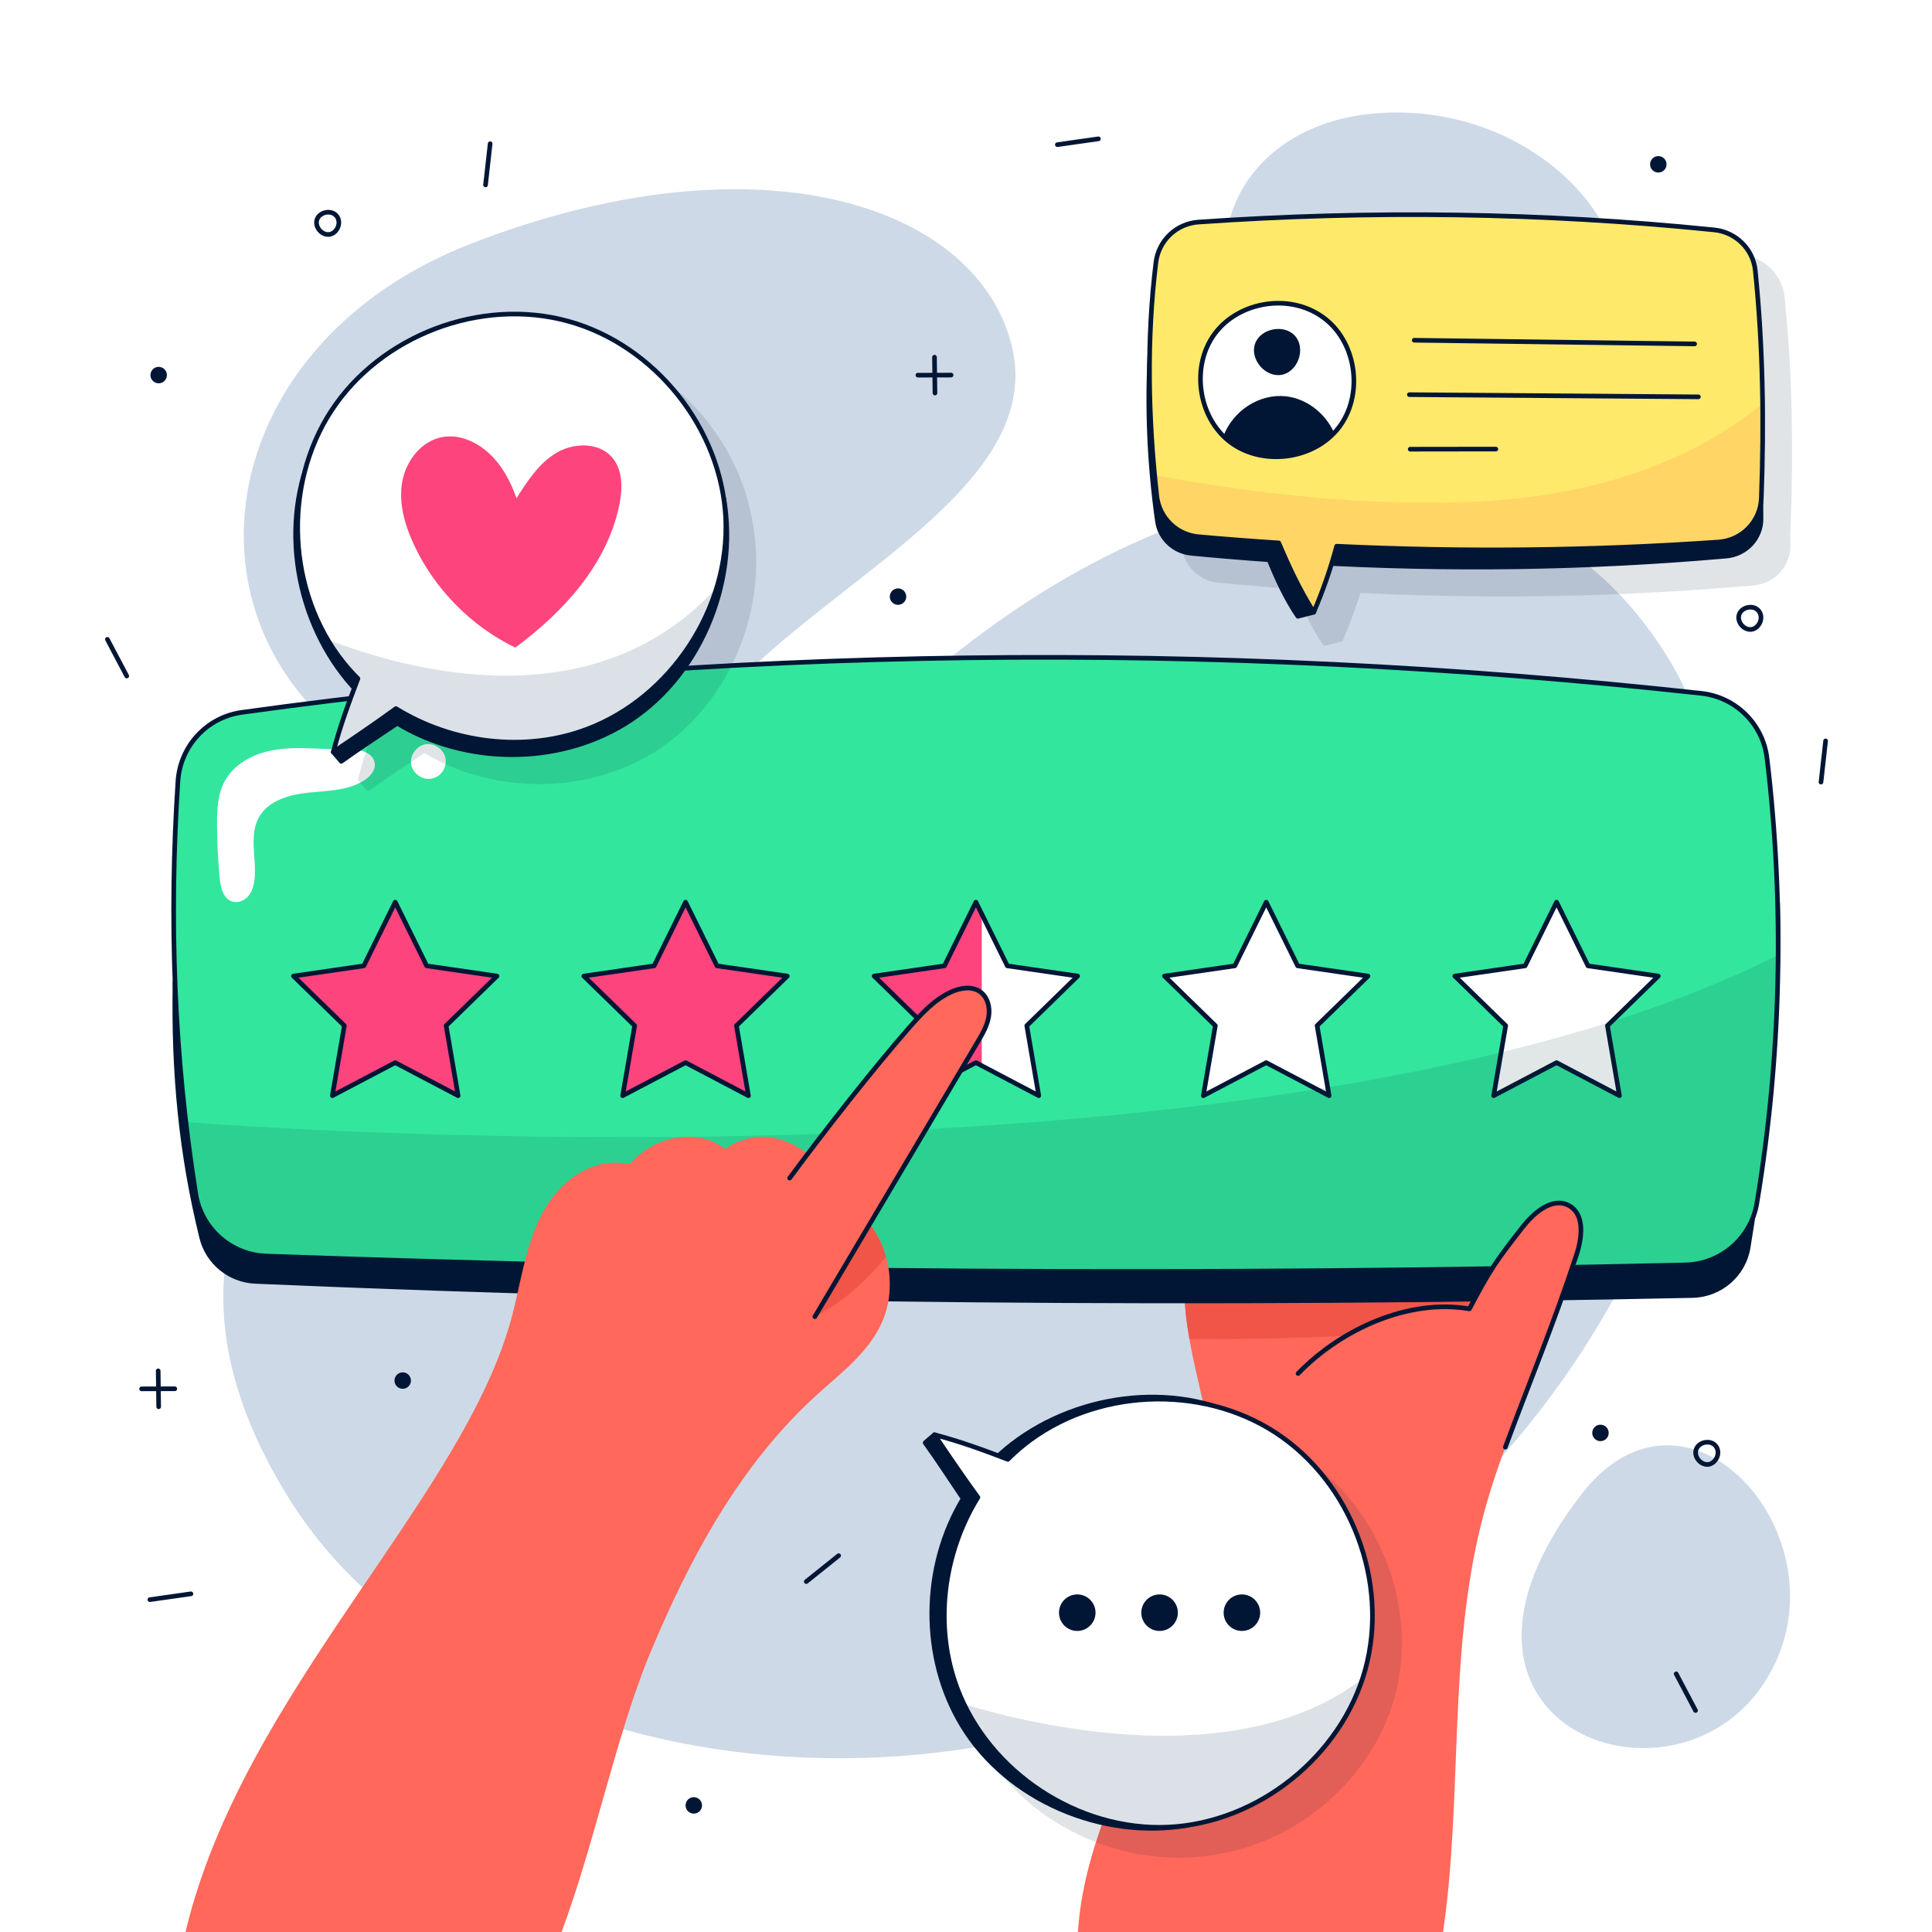 <?xml version="1.0" encoding="utf-8"?>
<!-- Generator: Adobe Illustrator 27.5.0, SVG Export Plug-In . SVG Version: 6.00 Build 0)  -->
<svg version="1.1" xmlns="http://www.w3.org/2000/svg" xmlns:xlink="http://www.w3.org/1999/xlink" x="0px" y="0px"
	width="300px" height="300px" viewBox="0 0 500 500" style="enable-background:new 0 0 500 500;" xml:space="preserve">
<g id="BACKGROUND">
	<rect style="fill:#FFFFFF;" width="500px" height="500px"/>
</g>
<g id="OBJECTS">
	<g>
		<path style="fill:#CED9E7;" d="M74.9,387.977c43.285,69.308,171.012,96.189,272.445,25.589
			c101.433-70.599,113.316-193.722,85.555-241.29c-36.141-61.928-116.285-59.41-187.729-1.434
			C184.985,219.68,1.38,270.257,74.9,387.977z"/>
		<path style="fill:#CED9E7;" d="M87.697,189.559C45.525,154.958,57.945,87.876,121.945,63.041
			c73.846-28.656,130.348-10.299,139.78,25.963c9.432,36.261-45.927,60.136-73.608,90.436
			C160.436,209.739,116.746,213.392,87.697,189.559z"/>
		<path style="fill:#CED9E7;" d="M409.336,386.639c28.17-36.301,70.99,13.941,46.802,49.533
			C431.95,471.765,363.262,446.012,409.336,386.639z"/>
		<path style="fill:#CED9E7;" d="M334.064,92.877c-30.079-19.855-17.725-59.792,21.074-63.458
			c38.799-3.666,68.794,26.662,63.462,49.992C413.268,102.741,376.175,120.673,334.064,92.877z"/>
	</g>
	<g>
		<path style="fill:none;stroke:#011635;stroke-width:1.2;stroke-linecap:round;stroke-linejoin:round;stroke-miterlimit:10;" d="
			M443.835,374.002c-1.411-1.431-4.273-0.755-4.894,1.156c-0.622,1.911,1.294,4.141,3.277,3.815
			C444.201,378.647,445.53,375.721,443.835,374.002z"/>
		<path style="fill:none;stroke:#011635;stroke-width:1.2;stroke-linecap:round;stroke-linejoin:round;stroke-miterlimit:10;" d="
			M86.921,55.684c-1.411-1.431-4.273-0.755-4.894,1.156c-0.622,1.911,1.294,4.141,3.277,3.815
			C87.287,60.329,88.617,57.403,86.921,55.684z"/>
		<path style="fill:none;stroke:#011635;stroke-width:1.2;stroke-linecap:round;stroke-linejoin:round;stroke-miterlimit:10;" d="
			M454.973,157.904c-1.411-1.431-4.273-0.755-4.894,1.156c-0.622,1.911,1.294,4.141,3.277,3.815
			C455.339,162.549,456.668,159.623,454.973,157.904z"/>
		<g>
			<path style="fill:none;stroke:#011635;stroke-width:1.2;stroke-linecap:round;stroke-linejoin:round;stroke-miterlimit:10;" d="
				M40.939,354.779c0.042,3.096,0.083,6.191,0.125,9.287"/>
			<path style="fill:none;stroke:#011635;stroke-width:1.2;stroke-linecap:round;stroke-linejoin:round;stroke-miterlimit:10;" d="
				M36.642,359.434c2.865-0.008,5.73-0.015,8.594-0.022"/>
		</g>
		<g>
			<path style="fill:none;stroke:#011635;stroke-width:1.2;stroke-linecap:round;stroke-linejoin:round;stroke-miterlimit:10;" d="
				M241.845,92.44c0.041,3.096,0.083,6.191,0.124,9.287"/>
			<path style="fill:none;stroke:#011635;stroke-width:1.2;stroke-linecap:round;stroke-linejoin:round;stroke-miterlimit:10;" d="
				M237.548,97.094c2.865-0.008,5.73-0.015,8.594-0.022"/>
		</g>
		
			<line style="fill:none;stroke:#011635;stroke-width:1.2;stroke-linecap:round;stroke-linejoin:round;stroke-miterlimit:10;" x1="27.791" y1="165.462" x2="32.802" y2="174.956"/>
		
			<line style="fill:none;stroke:#011635;stroke-width:1.2;stroke-linecap:round;stroke-linejoin:round;stroke-miterlimit:10;" x1="433.793" y1="433.188" x2="438.804" y2="442.683"/>
		
			<line style="fill:none;stroke:#011635;stroke-width:1.2;stroke-linecap:round;stroke-linejoin:round;stroke-miterlimit:10;" x1="217.042" y1="402.603" x2="208.661" y2="409.313"/>
		
			<line style="fill:none;stroke:#011635;stroke-width:1.2;stroke-linecap:round;stroke-linejoin:round;stroke-miterlimit:10;" x1="284.272" y1="35.928" x2="273.643" y2="37.437"/>
		
			<line style="fill:none;stroke:#011635;stroke-width:1.2;stroke-linecap:round;stroke-linejoin:round;stroke-miterlimit:10;" x1="49.421" y1="412.479" x2="38.792" y2="413.989"/>
		
			<line style="fill:none;stroke:#011635;stroke-width:1.2;stroke-linecap:round;stroke-linejoin:round;stroke-miterlimit:10;" x1="472.467" y1="191.742" x2="471.272" y2="202.411"/>
		
			<line style="fill:none;stroke:#011635;stroke-width:1.2;stroke-linecap:round;stroke-linejoin:round;stroke-miterlimit:10;" x1="126.85" y1="37.191" x2="125.656" y2="47.86"/>
		<circle style="fill:#011635;" cx="232.41" cy="154.405" r="2.13"/>
		<circle style="fill:#011635;" cx="429.17" cy="42.526" r="2.13"/>
		<circle style="fill:#011635;" cx="414.2" cy="370.839" r="2.13"/>
		<circle style="fill:#011635;" cx="179.553" cy="467.235" r="2.13"/>
		<circle style="fill:#011635;" cx="104.222" cy="357.292" r="2.13"/>
		<circle style="fill:#011635;" cx="41.064" cy="97.072" r="2.13"/>
	</g>
	<g>
		<g>
			<path style="fill:#FF685B;" d="M278.957,500h94.508c5.135-35.26,1.235-71.878,10.07-106.462
				c1.649-6.456,3.726-12.77,6.043-19.005v-55.907l-81.156,1.928c-6.133,19.592,4.57,40.18,5.938,60.664
				C317.142,422.815,281.646,458.705,278.957,500z"/>
			<path style="fill:#F05548;" d="M307.813,346.539c17.829,0.092,53.413-0.345,81.765-4.592v-23.32l-81.156,1.928
				C305.76,329.058,306.272,337.75,307.813,346.539z"/>
		</g>
		<g>
			
				<path style="fill:#011635;stroke:#011635;stroke-width:1.2;stroke-linecap:round;stroke-linejoin:round;stroke-miterlimit:10;" d="
				M45.293,254.149c-0.431,23.73,1.6,44.561,6.911,66.14c1.582,6.43,7.244,11.044,13.859,11.331
				c124.075,5.363,247.589,6.275,371.944,3.666c7.174-0.15,13.271-5.387,14.416-12.469c4.768-29.51,8.379-59.463,7.608-89.346
				L45.293,254.149z"/>
			<g>
				<path style="fill:#32E69E;" d="M454.681,311.35c6.315-37.989,7.2-76.879,2.622-115.116c-1.062-8.87-8.119-15.826-16.999-16.797
					c-127.014-13.884-253.488-12.287-377.716,4.921c-9.044,1.253-15.938,8.704-16.537,17.815
					c-2.34,35.654-1.073,71.012,4.61,106.772c1.435,9.038,9.101,15.793,18.244,16.119c121.4,4.331,243.034,5.194,367.31,2.291
					C445.406,327.14,453.174,320.419,454.681,311.35z"/>
				<path style="fill:#FFFFFF;" d="M83.25,193.785c-4.649-0.221-9.371-0.436-13.9,0.633c-4.531,1.069-8.924,3.612-11.161,7.693
					c-1.893,3.453-2.052,7.567-2.022,11.504c0.033,4.497,0.252,8.991,0.658,13.47c0.228,2.524,0.947,5.585,3.388,6.27
					c1.511,0.424,3.175-0.346,4.155-1.573c0.98-1.225,1.378-2.82,1.528-4.382c0.511-5.366-1.511-11.231,1.136-15.926
					c2.437-4.322,7.887-5.836,12.823-6.341c4.935-0.504,10.204-0.492,14.381-3.17c1.543-0.988,2.972-2.601,2.752-4.421
					c-0.285-2.361-3.089-3.512-5.468-3.582C89.142,193.893,86.666,193.946,83.25,193.785z"/>
				<path style="fill:#FFFFFF;" d="M111.255,201.57c-2.299,0.201-4.585-1.646-4.872-3.936c-0.286-2.29,1.476-4.643,3.754-5.013
					c2.277-0.371,4.695,1.303,5.148,3.565C115.739,198.448,114.215,201.31,111.255,201.57z"/>
				<path style="fill:none;stroke:#011635;stroke-width:1.2;stroke-linecap:round;stroke-linejoin:round;stroke-miterlimit:10;" d="
					M454.681,311.35c6.315-37.989,7.2-76.879,2.622-115.116c-1.062-8.87-8.119-15.826-16.999-16.797
					c-127.014-13.884-253.488-12.287-377.716,4.921c-9.044,1.253-15.938,8.704-16.537,17.815
					c-2.34,35.654-1.073,71.012,4.61,106.772c1.435,9.038,9.101,15.793,18.244,16.119c121.4,4.331,243.034,5.194,367.31,2.291
					C445.406,327.14,453.174,320.419,454.681,311.35z"/>
				<g>
					<g>
						<polygon style="fill:#FD447D;" points="252.56,275.008 236.284,283.564 239.393,265.441 226.225,252.605 244.422,249.961 
							252.56,233.472 260.698,249.961 278.896,252.605 265.728,265.441 268.836,283.564 						"/>
						<polygon style="fill:#FFFFFF;" points="260.698,249.961 254.077,236.544 254.077,275.805 268.836,283.564 265.728,265.441 
							278.896,252.605 						"/>
						
							<polygon style="fill:none;stroke:#011635;stroke-width:1.2;stroke-linecap:round;stroke-linejoin:round;stroke-miterlimit:10;" points="
							252.56,275.008 236.284,283.564 239.393,265.441 226.225,252.605 244.422,249.961 252.56,233.472 260.698,249.961 
							278.896,252.605 265.728,265.441 268.836,283.564 						"/>
					</g>
					<g>
						<polygon style="fill:#FD447D;" points="177.423,275.008 161.147,283.564 164.255,265.441 151.088,252.605 169.285,249.961 
							177.423,233.472 185.561,249.961 203.758,252.605 190.591,265.441 193.699,283.564 						"/>
						
							<polygon style="fill:none;stroke:#011635;stroke-width:1.2;stroke-linecap:round;stroke-linejoin:round;stroke-miterlimit:10;" points="
							177.423,275.008 161.147,283.564 164.255,265.441 151.088,252.605 169.285,249.961 177.423,233.472 185.561,249.961 
							203.758,252.605 190.591,265.441 193.699,283.564 						"/>
					</g>
					<g>
						<polygon style="fill:#FD447D;" points="102.286,275.008 86.01,283.564 89.118,265.441 75.951,252.605 94.148,249.961 
							102.286,233.472 110.424,249.961 128.621,252.605 115.453,265.441 118.562,283.564 						"/>
						
							<polygon style="fill:none;stroke:#011635;stroke-width:1.2;stroke-linecap:round;stroke-linejoin:round;stroke-miterlimit:10;" points="
							102.286,275.008 86.01,283.564 89.118,265.441 75.951,252.605 94.148,249.961 102.286,233.472 110.424,249.961 
							128.621,252.605 115.453,265.441 118.562,283.564 						"/>
					</g>
					<g>
						<polygon style="fill:#FFFFFF;" points="327.698,275.008 311.422,283.564 314.53,265.441 301.363,252.605 319.56,249.961 
							327.698,233.472 335.836,249.961 354.033,252.605 340.865,265.441 343.974,283.564 						"/>
						
							<polygon style="fill:none;stroke:#011635;stroke-width:1.2;stroke-linecap:round;stroke-linejoin:round;stroke-miterlimit:10;" points="
							327.698,275.008 311.422,283.564 314.53,265.441 301.363,252.605 319.56,249.961 327.698,233.472 335.836,249.961 
							354.033,252.605 340.865,265.441 343.974,283.564 						"/>
					</g>
					<g>
						<polygon style="fill:#FFFFFF;" points="402.835,275.008 386.559,283.564 389.668,265.441 376.5,252.605 394.697,249.961 
							402.835,233.472 410.973,249.961 429.17,252.605 416.003,265.441 419.111,283.564 						"/>
						
							<polygon style="fill:none;stroke:#011635;stroke-width:1.2;stroke-linecap:round;stroke-linejoin:round;stroke-miterlimit:10;" points="
							402.835,275.008 386.559,283.564 389.668,265.441 376.5,252.605 394.697,249.961 402.835,233.472 410.973,249.961 
							429.17,252.605 416.003,265.441 419.111,283.564 						"/>
					</g>
				</g>
				<rect x="152.162" y="203.518" style="fill:none;" width="200.672" height="16.041"/>
				
					
				<path style="opacity:0.12;fill:#013532;" d="M436.215,327.355c9.19-0.216,16.959-6.937,18.465-16.005
					c3.525-21.203,5.354-42.686,5.49-64.179c-122.286,61.58-370.991,46.25-412.06,43.227c0.723,6.173,1.567,12.354,2.551,18.547
					c1.435,9.037,9.101,15.793,18.244,16.119C190.306,329.395,311.939,330.258,436.215,327.355z"/>
			</g>
		</g>
		<g>
			<path style="fill:#FF685B;" d="M335.94,355.468c11.169-11.521,28.618-19.443,44.341-16.732
				c5.37-10.178,6.692-12.085,13.766-21.16c2.974-3.816,7.829-7.91,12.05-5.544c4.109,2.303,3.346,8.37,1.862,12.839
				c-6.299,18.972-11.427,30.96-18.381,49.663"/>
			<path style="fill:none;stroke:#011635;stroke-width:1.2;stroke-linecap:round;stroke-linejoin:round;stroke-miterlimit:10;" d="
				M335.94,355.468c11.169-11.521,28.618-19.443,44.341-16.732c5.37-10.178,6.692-12.085,13.766-21.16
				c2.974-3.816,7.829-7.91,12.05-5.544c4.109,2.303,3.346,8.37,1.862,12.839c-6.299,18.972-11.427,30.96-18.381,49.663"/>
		</g>
		<g>
			<g>
				<path style="fill:#FF685B;" d="M222.638,314.008l-12.787-14.768c-2.936-2.525-7.497-4.724-11.328-4.992
					c-3.831-0.267-7.745,0.862-10.844,3.13c-3.617-2.896-8.413-3.675-12.935-2.852c-4.522,0.824-8.737,3.244-11.727,6.733
					c-10.119-2.014-18.428,4.738-22.657,12.734c-4.229,7.997-5.447,17.18-7.678,25.948C120.639,387.253,62.756,437.786,48.018,500
					h97.311c8.554-22.839,14.248-51.329,22.896-72.088c10.284-24.69,23.317-48.911,43.128-66.88
					c6.154-5.583,13.117-10.773,16.665-18.287C232.465,333.329,230.19,321.176,222.638,314.008z"/>
				<path style="fill:#F05548;" d="M208.664,322.036c-0.099,0.593,2.224,18.722,2.224,18.722
					c8.521-4.343,14.911-11.183,18.392-15.518c-1.194-4.247-3.437-8.191-6.642-11.233l-3.268-3.774
					C213.746,315.938,208.738,321.595,208.664,322.036z"/>
			</g>
			<g>
				<path style="fill:#FF685B;" d="M204.366,304.892c8.282-11.292,21.697-28.409,30.931-38.935
					c3.162-3.604,6.509-7.259,10.873-9.244c2.372-1.078,5.328-1.556,7.464-0.064c1.963,1.371,2.631,4.064,2.247,6.428
					c-0.384,2.363-1.627,4.485-2.848,6.544c-14.049,23.712-28.097,47.425-42.146,71.138"/>
				<path style="fill:none;stroke:#011635;stroke-width:1.2;stroke-linecap:round;stroke-linejoin:round;stroke-miterlimit:10;" d="
					M204.366,304.892c8.282-11.292,21.697-28.409,30.931-38.935c3.162-3.604,6.509-7.259,10.873-9.244
					c2.372-1.078,5.328-1.556,7.464-0.064c1.963,1.371,2.631,4.064,2.247,6.428c-0.384,2.363-1.627,4.485-2.848,6.544
					c-14.049,23.712-28.097,47.425-42.146,71.138"/>
			</g>
		</g>
	</g>
	<g>
		<g>
			<g style="opacity:0.12;">
				
					<path style="fill:#011635;stroke:#011635;stroke-width:1.2;stroke-linecap:round;stroke-linejoin:round;stroke-miterlimit:10;" d="
					M194.299,135.989L85.62,130.014c-6.158,21.238,1.421,46.489,18.658,60.305c-1.577,0.58-3.108,1.321-4.271,2.268
					c-3.923,3.198-6.755,9.025-6.755,9.025c0.815,0.952,1.254,1.465,2.069,2.419c4.759-3.426,9.676-6.583,14.479-9.849
					c17.567,10.656,41.158,10.957,58.775,0.246C187.797,182.744,198.217,158.137,194.299,135.989z"/>
				<path style="fill:#011635;" d="M194.805,141.157c-1.071-23.244-18.325-44.848-40.758-51.03
					c-22.64-6.239-48.512,3.663-61.264,23.126c-12.752,19.463-11.426,47.08,3.13,65.234c1.164,1.451,2.413,2.825,3.723,4.135
					c-2.328,6.071-4.605,12.207-6.382,18.99c5.385-3.624,10.774-7.268,16.211-11.236c14.577,9.005,33.348,11.418,49.444,5.341
					C180.679,187.499,195.874,164.402,194.805,141.157z"/>
				<path style="fill:#011635;" d="M158.909,195.717c16.102-6.078,28.598-20.298,33.586-36.695
					c-31.576,34.737-79.665,21.656-100.692,13.496c1.229,2.077,2.593,4.077,4.11,5.969c1.164,1.451,2.413,2.825,3.723,4.135
					c-2.328,6.071-4.605,12.207-6.382,18.99c5.385-3.624,10.774-7.268,16.211-11.236
					C124.042,199.381,142.812,201.794,158.909,195.717z"/>
				<path style="fill:none;stroke:#011635;stroke-width:1.2;stroke-linecap:round;stroke-linejoin:round;stroke-miterlimit:10;" d="
					M194.805,141.157c-1.071-23.244-18.325-44.848-40.758-51.03c-22.64-6.239-48.512,3.663-61.264,23.126
					c-12.752,19.463-11.426,47.08,3.13,65.234c1.164,1.451,2.413,2.825,3.723,4.135c-2.328,6.071-4.605,12.207-6.382,18.99
					c5.385-3.624,10.774-7.268,16.211-11.236c14.577,9.005,33.348,11.418,49.444,5.341
					C180.679,187.499,195.874,164.402,194.805,141.157z"/>
				<path style="fill:#011635;" d="M140.349,174.601c-11.463-5.566-20.91-15.18-26.275-26.738
					c-2.347-5.058-3.948-10.705-2.972-16.193c0.975-5.49,5.061-10.693,10.562-11.593c4.331-0.709,8.751,1.308,11.958,4.303
					c3.207,2.995,5.412,6.883,7.044,11.576c2.816-4.441,5.793-9.044,10.308-11.742c4.515-2.698,11.042-2.812,14.461,1.184
					c2.78,3.25,2.705,8.05,1.85,12.239C164.216,152.678,153.353,164.986,140.349,174.601z"/>
			</g>
			<g>
				<g>
					
						<path style="fill:#011635;stroke:#011635;stroke-width:1.2;stroke-linecap:round;stroke-linejoin:round;stroke-miterlimit:10;" d="
						M187.299,128.989L78.62,123.014c-6.158,21.238,1.421,46.489,18.658,60.305c-1.577,0.58-3.108,1.321-4.271,2.268
						c-3.923,3.198-6.755,9.025-6.755,9.025c0.815,0.952,1.254,1.465,2.069,2.419c4.759-3.426,9.676-6.583,14.479-9.849
						c17.567,10.656,41.158,10.957,58.775,0.246C180.797,175.744,191.217,151.137,187.299,128.989z"/>
					<g>
						<g>
							<path style="fill:#FFFFFF;" d="M187.805,134.157c-1.071-23.244-18.325-44.848-40.758-51.03
								c-22.64-6.239-48.512,3.663-61.264,23.126c-12.752,19.464-11.426,47.08,3.13,65.234c1.164,1.451,2.413,2.825,3.723,4.135
								c-2.328,6.071-4.605,12.207-6.382,18.99c5.385-3.624,10.774-7.268,16.211-11.236c14.577,9.005,33.348,11.418,49.444,5.341
								C173.679,180.499,188.874,157.402,187.805,134.157z"/>
							<path style="fill:#DBE1E7;" d="M151.909,188.717c16.102-6.078,28.598-20.298,33.585-36.695
								c-31.576,34.737-79.665,21.656-100.692,13.496c1.229,2.077,2.593,4.077,4.11,5.969c1.164,1.451,2.413,2.825,3.723,4.135
								c-2.328,6.071-4.605,12.207-6.382,18.99c5.385-3.624,10.774-7.268,16.211-11.236
								C117.042,192.381,135.812,194.794,151.909,188.717z"/>
							
								<path style="fill:none;stroke:#011635;stroke-width:1.2;stroke-linecap:round;stroke-linejoin:round;stroke-miterlimit:10;" d="
								M187.805,134.157c-1.071-23.244-18.325-44.848-40.758-51.03c-22.64-6.239-48.512,3.663-61.264,23.126
								c-12.752,19.464-11.426,47.08,3.13,65.234c1.164,1.451,2.413,2.825,3.723,4.135c-2.328,6.071-4.605,12.207-6.382,18.99
								c5.385-3.624,10.774-7.268,16.211-11.236c14.577,9.005,33.348,11.418,49.444,5.341
								C173.679,180.499,188.874,157.402,187.805,134.157z"/>
						</g>
						<path style="fill:#FD447D;" d="M133.349,167.601c-11.463-5.566-20.91-15.18-26.275-26.738
							c-2.347-5.058-3.948-10.705-2.972-16.193c0.975-5.49,5.061-10.693,10.562-11.593c4.331-0.709,8.751,1.308,11.958,4.303
							c3.207,2.995,5.412,6.883,7.044,11.576c2.816-4.441,5.793-9.044,10.308-11.742c4.515-2.698,11.042-2.812,14.461,1.184
							c2.78,3.25,2.705,8.05,1.85,12.239C157.216,145.678,146.353,157.986,133.349,167.601z"/>
					</g>
				</g>
			</g>
		</g>
		<g>
			<g style="opacity:0.12;">
				
					<path style="fill:#011635;stroke:#011635;stroke-width:1.2;stroke-linecap:round;stroke-linejoin:round;stroke-miterlimit:10;" d="
					M314.468,479.351l5.975-108.679c-21.238-6.158-46.489,1.421-60.305,18.658c-0.58-1.577-1.321-3.108-2.268-4.271
					c-3.198-3.923-9.024-6.755-9.024-6.755c-0.952,0.815-1.465,1.254-2.419,2.069c3.426,4.759,6.583,9.676,9.849,14.48
					c-10.656,17.567-10.957,41.158-0.246,58.775C267.713,472.848,292.32,483.268,314.468,479.351z"/>
				<path style="fill:#011635;" d="M309.3,479.856c23.244-1.071,44.848-18.325,51.03-40.758c6.239-22.64-3.663-48.512-23.126-61.264
					c-19.464-12.752-47.08-11.426-65.234,3.13c-1.451,1.164-2.825,2.413-4.135,3.723c-6.071-2.328-12.207-4.605-18.99-6.382
					c3.624,5.385,7.268,10.774,11.236,16.211c-9.005,14.577-11.418,33.348-5.341,49.444
					C262.958,465.73,286.055,480.926,309.3,479.856z"/>
				<path style="fill:#011635;" d="M359.617,441.442c-32.25,24.763-84.831,12.129-103.109,6.632
					c9.423,19.541,31.042,32.782,52.792,31.781C331.727,478.823,352.622,462.722,359.617,441.442z"/>
				<path style="fill:none;stroke:#011635;stroke-width:1.2;stroke-linecap:round;stroke-linejoin:round;stroke-miterlimit:10;" d="
					M309.3,479.856c23.244-1.071,44.848-18.325,51.03-40.758c6.239-22.64-3.663-48.512-23.126-61.264
					c-19.464-12.752-47.08-11.426-65.234,3.13c-1.451,1.164-2.825,2.413-4.135,3.723c-6.071-2.328-12.207-4.605-18.99-6.382
					c3.624,5.385,7.268,10.774,11.236,16.211c-9.005,14.577-11.418,33.348-5.341,49.444
					C262.958,465.73,286.055,480.926,309.3,479.856z"/>
				
					<circle style="fill:#011635;stroke:#011635;stroke-width:1.2;stroke-linecap:round;stroke-linejoin:round;stroke-miterlimit:10;" cx="307.1" cy="424.361" r="4.126"/>
				
					<circle style="fill:#011635;stroke:#011635;stroke-width:1.2;stroke-linecap:round;stroke-linejoin:round;stroke-miterlimit:10;" cx="285.795" cy="424.361" r="4.126"/>
				
					<circle style="fill:#011635;stroke:#011635;stroke-width:1.2;stroke-linecap:round;stroke-linejoin:round;stroke-miterlimit:10;" cx="328.405" cy="424.361" r="4.126"/>
			</g>
			<g>
				<g>
					
						<path style="fill:#011635;stroke:#011635;stroke-width:1.2;stroke-linecap:round;stroke-linejoin:round;stroke-miterlimit:10;" d="
						M307.468,472.351l5.975-108.679c-21.238-6.158-46.489,1.421-60.305,18.658c-0.58-1.577-1.321-3.108-2.268-4.271
						c-3.198-3.923-9.024-6.755-9.024-6.755c-0.952,0.815-1.465,1.254-2.419,2.069c3.426,4.759,6.583,9.676,9.849,14.48
						c-10.656,17.567-10.957,41.158-0.246,58.775C260.713,465.848,285.32,476.268,307.468,472.351z"/>
					<g>
						<g>
							<path style="fill:#FFFFFF;" d="M302.3,472.856c23.244-1.071,44.848-18.325,51.03-40.758
								c6.239-22.64-3.663-48.512-23.126-61.264c-19.464-12.752-47.08-11.426-65.234,3.13c-1.451,1.164-2.825,2.413-4.135,3.723
								c-6.071-2.328-12.207-4.605-18.99-6.382c3.624,5.385,7.268,10.774,11.236,16.211c-9.005,14.577-11.418,33.348-5.341,49.444
								C255.958,458.73,279.055,473.926,302.3,472.856z"/>
							<path style="fill:#DBE1E7;" d="M352.617,434.442c-32.25,24.763-84.831,12.129-103.109,6.632
								c9.423,19.541,31.042,32.782,52.792,31.781C324.727,471.823,345.622,455.722,352.617,434.442z"/>
							
								<path style="fill:none;stroke:#011635;stroke-width:1.2;stroke-linecap:round;stroke-linejoin:round;stroke-miterlimit:10;" d="
								M302.3,472.856c23.244-1.071,44.848-18.325,51.03-40.758c6.239-22.64-3.663-48.512-23.126-61.264
								c-19.464-12.752-47.08-11.426-65.234,3.13c-1.451,1.164-2.825,2.413-4.135,3.723c-6.071-2.328-12.207-4.605-18.99-6.382
								c3.624,5.385,7.268,10.774,11.236,16.211c-9.005,14.577-11.418,33.348-5.341,49.444
								C255.958,458.73,279.055,473.926,302.3,472.856z"/>
						</g>
						
							<circle style="fill:#011635;stroke:#011635;stroke-width:1.2;stroke-linecap:round;stroke-linejoin:round;stroke-miterlimit:10;" cx="300.1" cy="417.361" r="4.126"/>
						
							<circle style="fill:#011635;stroke:#011635;stroke-width:1.2;stroke-linecap:round;stroke-linejoin:round;stroke-miterlimit:10;" cx="278.795" cy="417.361" r="4.126"/>
						
							<circle style="fill:#011635;stroke:#011635;stroke-width:1.2;stroke-linecap:round;stroke-linejoin:round;stroke-miterlimit:10;" cx="321.405" cy="417.361" r="4.126"/>
					</g>
				</g>
			</g>
		</g>
		<g>
			<g style="opacity:0.12;">
				
					<path style="fill:#011635;stroke:#011635;stroke-width:1.2;stroke-linecap:round;stroke-linejoin:round;stroke-miterlimit:10;" d="
					M462.385,90.546l-157.65,5.938c-0.938,15.161-0.327,30.417,1.819,45.461c0.626,4.394,4.247,7.811,8.731,8.244
					c6.722,0.65,13.445,1.203,20.17,1.678c1.769,4.43,4.376,10.205,7.434,14.633l4.098-1.051l-1.022-12.913
					c35.722,2.03,71.552,1.562,107.804-1.62c5.085-0.447,8.991-4.626,8.981-9.653L462.385,90.546z"/>
				<path style="fill:#011635;" d="M461.268,77.018c-0.571-5.586-5.051-9.955-10.636-10.523
					c-44.511-4.529-89.127-5.096-133.478-2.022c-5.709,0.395-10.314,4.783-11.006,10.465c-2.424,19.907-2.061,39.869,0.224,60.402
					c0.628,5.639,5.121,10.053,10.771,10.561c6.923,0.624,13.854,1.152,20.79,1.605c2.479,5.806,5.141,11.672,9.053,17.941
					c2.391-5.545,4.373-11.263,5.941-17.094c32.933,1.564,65.956,1.21,98.845-1.079c6.037-0.42,10.828-5.297,11.055-11.346
					C463.56,116.35,463.267,96.594,461.268,77.018z"/>
				<path style="fill:#011635;" d="M462.827,135.93c0.305-8.144,0.419-16.32,0.32-24.5c-8.9,7.437-28.644,20.43-61.351,24.311
					c-36.668,4.35-79.351-2.628-95.978-5.822c0.171,1.803,0.352,3.609,0.554,5.421c0.628,5.639,5.121,10.053,10.771,10.561
					c6.923,0.624,13.854,1.152,20.79,1.605c2.479,5.806,5.141,11.672,9.053,17.941c2.391-5.545,4.373-11.263,5.941-17.094
					c32.933,1.564,65.956,1.21,98.845-1.079C457.809,146.856,462.6,141.978,462.827,135.93z"/>
				<path style="fill:none;stroke:#011635;stroke-width:1.2;stroke-linecap:round;stroke-linejoin:round;stroke-miterlimit:10;" d="
					M461.268,77.018c-0.571-5.586-5.051-9.955-10.636-10.523c-44.511-4.529-89.127-5.096-133.478-2.022
					c-5.709,0.395-10.314,4.783-11.006,10.465c-2.424,19.907-2.061,39.869,0.224,60.402c0.628,5.639,5.121,10.053,10.771,10.561
					c6.923,0.624,13.854,1.152,20.79,1.605c2.479,5.806,5.141,11.672,9.053,17.941c2.391-5.545,4.373-11.263,5.941-17.094
					c32.933,1.564,65.956,1.21,98.845-1.079c6.037-0.42,10.828-5.297,11.055-11.346C463.56,116.35,463.267,96.594,461.268,77.018z"
					/>
				<path style="fill:none;stroke:#011635;stroke-width:1.2;stroke-linecap:round;stroke-linejoin:round;stroke-miterlimit:10;" d="
					M372.996,95.055c24.191,0.316,48.382,0.633,72.573,0.949"/>
				<path style="fill:none;stroke:#011635;stroke-width:1.2;stroke-linecap:round;stroke-linejoin:round;stroke-miterlimit:10;" d="
					M371.737,109.136c24.934,0.19,49.868,0.379,74.803,0.569"/>
				<path style="fill:none;stroke:#011635;stroke-width:1.2;stroke-linecap:round;stroke-linejoin:round;stroke-miterlimit:10;" d="
					M371.958,123.25c7.389-0.011,14.779-0.021,22.167-0.03"/>
				<path style="fill:#011635;" d="M350.06,89.609c8.201,6.519,9.79,19.87,3.349,28.132c-6.44,8.263-19.776,9.98-28.1,3.619
					c-8.323-6.362-10.167-19.682-3.884-28.065C327.708,84.912,341.259,82.614,350.06,89.609z"/>
				<path style="fill:#011635;" d="M331.798,95.981c-1.398,4.03,2.727,8.809,6.918,8.015c4.191-0.795,6.301-6.771,3.478-10.021
					C339.397,90.755,333.197,91.95,331.798,95.981z"/>
				<path style="fill:#011635;" d="M325.309,121.36c7.864,6.009,20.191,4.802,26.961-2.314c-2.19-5.044-7.109-8.945-12.62-9.496
					c-6.685-0.67-13.505,3.66-16.035,10.316C324.148,120.394,324.706,120.9,325.309,121.36z"/>
				<path style="fill:none;stroke:#011635;stroke-width:1.2;stroke-linecap:round;stroke-linejoin:round;stroke-miterlimit:10;" d="
					M350.06,89.609c8.201,6.519,9.79,19.87,3.349,28.132c-6.44,8.263-19.776,9.98-28.1,3.619
					c-8.323-6.362-10.167-19.682-3.884-28.065C327.708,84.912,341.259,82.614,350.06,89.609z"/>
			</g>
			<g>
				<g>
					
						<path style="fill:#011635;stroke:#011635;stroke-width:1.2;stroke-linecap:round;stroke-linejoin:round;stroke-miterlimit:10;" d="
						M455.385,83.546l-157.65,5.938c-0.938,15.161-0.327,30.417,1.819,45.461c0.626,4.394,4.247,7.811,8.731,8.244
						c6.722,0.65,13.445,1.203,20.17,1.678c1.769,4.43,4.376,10.205,7.434,14.633l4.098-1.051l-1.022-12.913
						c35.722,2.03,71.552,1.562,107.804-1.62c5.085-0.447,8.991-4.626,8.981-9.653L455.385,83.546z"/>
					<g>
						<path style="fill:#FFE96B;" d="M454.268,70.018c-0.571-5.586-5.051-9.955-10.636-10.523
							c-44.511-4.529-89.127-5.096-133.478-2.022c-5.709,0.395-10.314,4.783-11.006,10.465c-2.424,19.907-2.061,39.869,0.224,60.402
							c0.628,5.639,5.121,10.053,10.771,10.561c6.923,0.624,13.854,1.152,20.79,1.605c2.479,5.806,5.141,11.672,9.053,17.941
							c2.391-5.545,4.373-11.263,5.941-17.094c32.933,1.564,65.956,1.21,98.845-1.079c6.037-0.42,10.828-5.297,11.055-11.346
							C456.56,109.35,456.267,89.594,454.268,70.018z"/>
						<path style="fill:#FFD666;" d="M455.827,128.93c0.305-8.144,0.419-16.32,0.32-24.5c-8.9,7.437-28.644,20.43-61.351,24.311
							c-36.668,4.35-79.351-2.628-95.978-5.822c0.171,1.803,0.352,3.61,0.554,5.422c0.628,5.639,5.121,10.053,10.771,10.561
							c6.923,0.624,13.854,1.152,20.79,1.605c2.479,5.806,5.141,11.672,9.053,17.941c2.391-5.545,4.373-11.263,5.941-17.094
							c32.933,1.564,65.956,1.21,98.845-1.079C450.809,139.856,455.6,134.978,455.827,128.93z"/>
						
							<path style="fill:none;stroke:#011635;stroke-width:1.2;stroke-linecap:round;stroke-linejoin:round;stroke-miterlimit:10;" d="
							M454.268,70.018c-0.571-5.586-5.051-9.955-10.636-10.523c-44.511-4.529-89.127-5.096-133.478-2.022
							c-5.709,0.395-10.314,4.783-11.006,10.465c-2.424,19.907-2.061,39.869,0.224,60.402c0.628,5.639,5.121,10.053,10.771,10.561
							c6.923,0.624,13.854,1.152,20.79,1.605c2.479,5.806,5.141,11.672,9.053,17.941c2.391-5.545,4.373-11.263,5.941-17.094
							c32.933,1.564,65.956,1.21,98.845-1.079c6.037-0.42,10.828-5.297,11.055-11.346C456.56,109.35,456.267,89.594,454.268,70.018z
							"/>
					</g>
					<g>
						<g>
							
								<path style="fill:none;stroke:#011635;stroke-width:1.2;stroke-linecap:round;stroke-linejoin:round;stroke-miterlimit:10;" d="
								M365.996,88.055c24.191,0.316,48.382,0.633,72.573,0.949"/>
							
								<path style="fill:none;stroke:#011635;stroke-width:1.2;stroke-linecap:round;stroke-linejoin:round;stroke-miterlimit:10;" d="
								M364.737,102.136c24.934,0.19,49.868,0.379,74.803,0.569"/>
							
								<path style="fill:none;stroke:#011635;stroke-width:1.2;stroke-linecap:round;stroke-linejoin:round;stroke-miterlimit:10;" d="
								M364.958,116.25c7.389-0.011,14.779-0.021,22.167-0.03"/>
						</g>
						<g>
							<path style="fill:#FFFFFF;" d="M343.06,82.609c8.201,6.519,9.79,19.87,3.349,28.132c-6.44,8.263-19.776,9.98-28.1,3.619
								c-8.323-6.362-10.167-19.682-3.884-28.065C320.708,77.912,334.259,75.614,343.06,82.609z"/>
							<g>
								<path style="fill:#011635;" d="M324.798,88.981c-1.398,4.03,2.727,8.809,6.918,8.015c4.191-0.795,6.301-6.771,3.478-10.021
									C332.397,83.755,326.197,84.95,324.798,88.981z"/>
								<path style="fill:#011635;" d="M318.309,114.36c7.864,6.009,20.191,4.802,26.961-2.314c-2.19-5.044-7.109-8.945-12.62-9.496
									c-6.685-0.67-13.505,3.66-16.035,10.316C317.148,113.394,317.706,113.9,318.309,114.36z"/>
							</g>
							
								<path style="fill:none;stroke:#011635;stroke-width:1.2;stroke-linecap:round;stroke-linejoin:round;stroke-miterlimit:10;" d="
								M343.06,82.609c8.201,6.519,9.79,19.87,3.349,28.132c-6.44,8.263-19.776,9.98-28.1,3.619
								c-8.323-6.362-10.167-19.682-3.884-28.065C320.708,77.912,334.259,75.614,343.06,82.609z"/>
						</g>
					</g>
				</g>
			</g>
		</g>
	</g>
</g>
</svg>
